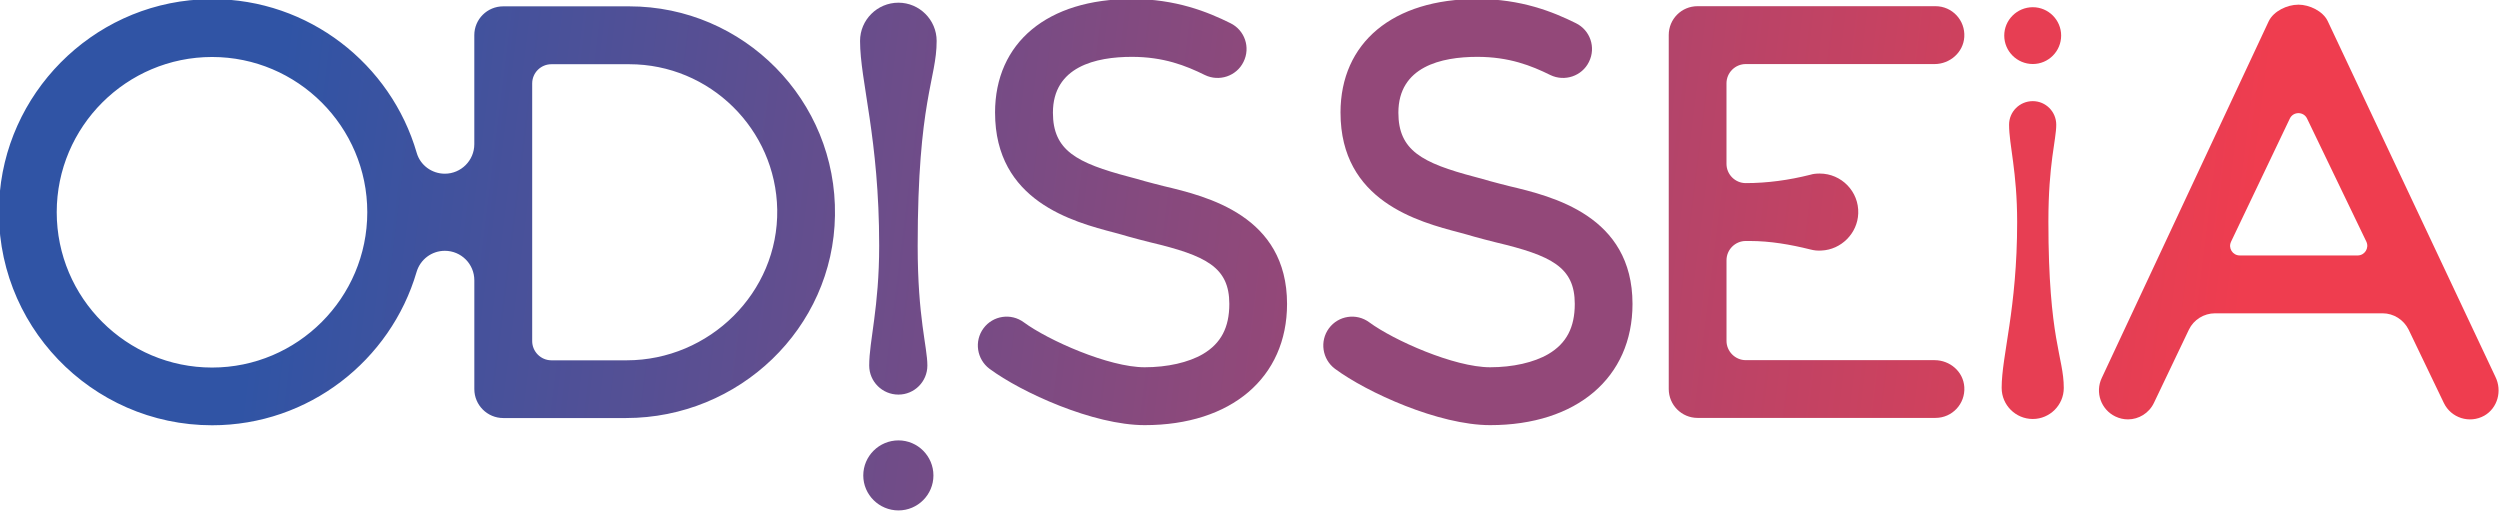 <?xml version="1.0" encoding="UTF-8" standalone="no"?>
<!-- Created with Inkscape (http://www.inkscape.org/) -->

<svg
   xmlns:dc="http://purl.org/dc/elements/1.1/"
   xmlns:cc="http://creativecommons.org/ns#"
   xmlns:rdf="http://www.w3.org/1999/02/22-rdf-syntax-ns#"
   xmlns:svg="http://www.w3.org/2000/svg"
   xmlns="http://www.w3.org/2000/svg"
   xmlns:xlink="http://www.w3.org/1999/xlink"
   xmlns:sodipodi="http://sodipodi.sourceforge.net/DTD/sodipodi-0.dtd"
   xmlns:inkscape="http://www.inkscape.org/namespaces/inkscape"
   width="122.72mm"
   height="25.11mm"
   viewBox="0 0 434.836 88.971"
   id="svg4180"
   version="1.1"
   inkscape:version="0.91 r13725"
   sodipodi:docname="odisseia.default.svg">
  <defs
     id="defs4182">
    <linearGradient
       id="f"
       gradientUnits="userSpaceOnUse"
       gradientTransform="matrix(92.232,11.324,-11.324,92.232,412.077,382.105)"
       x1="0"
       x2="1"
       y1="0"
       y2="0">
      <stop
         stop-color="#3054a5"
         offset="0"
         id="stop7" />
      <stop
         stop-color="#ef3d4f"
         offset="1"
         id="stop9" />
    </linearGradient>
    <linearGradient
       id="e"
       gradientUnits="userSpaceOnUse"
       gradientTransform="matrix(92.232,11.324,-11.324,92.232,413.664,384.536)"
       x1="0"
       x2="1"
       y1="0"
       y2="0">
      <stop
         stop-color="#3054a5"
         offset="0"
         id="stop12" />
      <stop
         stop-color="#ef3d4f"
         offset="1"
         id="stop14" />
    </linearGradient>
    <linearGradient
       id="d"
       gradientUnits="userSpaceOnUse"
       gradientTransform="matrix(92.232,11.324,-11.324,92.232,412.894,392.506)"
       x1="0"
       x2="1"
       y1="0"
       y2="0">
      <stop
         stop-color="#3054a5"
         offset="0"
         id="stop17" />
      <stop
         stop-color="#ef3d4f"
         offset="1"
         id="stop19" />
    </linearGradient>
    <linearGradient
       id="c"
       gradientUnits="userSpaceOnUse"
       gradientTransform="matrix(94.564,11.61,-11.61,94.564,398.85,464.112)"
       x1="0"
       x2="1"
       y1="0"
       y2="0">
      <stop
         stop-color="#3054a5"
         offset="0"
         id="stop22" />
      <stop
         stop-color="#ef3d4f"
         offset="1"
         id="stop24" />
    </linearGradient>
    <linearGradient
       id="b"
       gradientUnits="userSpaceOnUse"
       gradientTransform="matrix(94.564,11.61,-11.61,94.564,398.504,464.901)"
       x1="0"
       x2="1"
       y1="0"
       y2="0">
      <stop
         stop-color="#3054a5"
         offset="0"
         id="stop27" />
      <stop
         stop-color="#ef3d4f"
         offset="1"
         id="stop29" />
    </linearGradient>
    <linearGradient
       id="a"
       gradientUnits="userSpaceOnUse"
       gradientTransform="matrix(94.564,11.61,-11.61,94.564,396.921,477.765)"
       x1="0"
       x2="1"
       y1="0"
       y2="0">
      <stop
         stop-color="#3054a5"
         offset="0"
         id="stop32" />
      <stop
         stop-color="#ef3d4f"
         offset="1"
         id="stop34" />
    </linearGradient>
    <linearGradient
       inkscape:collect="always"
       xlink:href="#c"
       id="linearGradient4929"
       gradientUnits="userSpaceOnUse"
       gradientTransform="matrix(92.232,11.324,-11.324,92.232,412.126,388.176)"
       x1="0"
       y1="0"
       x2="1"
       y2="0" />
    <linearGradient
       inkscape:collect="always"
       xlink:href="#a"
       id="linearGradient4931"
       gradientUnits="userSpaceOnUse"
       gradientTransform="matrix(92.232,11.324,-11.324,92.232,410.734,401.492)"
       x1="0"
       y1="0"
       x2="1"
       y2="0" />
    <linearGradient
       inkscape:collect="always"
       xlink:href="#b"
       id="linearGradient4933"
       gradientUnits="userSpaceOnUse"
       gradientTransform="matrix(92.232,11.324,-11.324,92.232,412.278,388.945)"
       x1="0"
       y1="0"
       x2="1"
       y2="0" />
  </defs>
  <sodipodi:namedview
     id="base"
     pagecolor="#ffffff"
     bordercolor="#666666"
     borderopacity="1.0"
     inkscape:pageopacity="0.0"
     inkscape:pageshadow="2"
     inkscape:zoom="1.7378241"
     inkscape:cx="170.43343"
     inkscape:cy="132.11609"
     inkscape:document-units="px"
     inkscape:current-layer="g36"
     showgrid="false"
     inkscape:window-width="1920"
     inkscape:window-height="983"
     inkscape:window-x="0"
     inkscape:window-y="27"
     inkscape:window-maximized="1"
     fit-margin-top="0"
     fit-margin-left="0"
     fit-margin-right="0"
     fit-margin-bottom="0" />
  <g
     inkscape:label="Layer 1"
     inkscape:groupmode="layer"
     id="layer1"
     transform="translate(-190.27,-346.325)">
    <g
       transform="matrix(3.779,0,0,3.779,-1323.633,-1102.715)"
       id="g36">
      <path
         style="fill:url(#f)"
         inkscape:connector-curvature="0"
         d="m 506.389,383.661 c -0.509,0 -1.131,0.295 -1.357,0.76 l -7.684,16.417 c -0.32,0.672 -0.031,1.464 0.628,1.778 0.182,0.088 0.377,0.132 0.578,0.132 0.49,0 0.968,-0.283 1.194,-0.76 l 1.608,-3.368 c 0.22,-0.459 0.691,-0.754 1.206,-0.754 l 7.709,0 c 0.509,0 0.974,0.295 1.2,0.754 l 1.621,3.374 c 0.333,0.691 1.181,0.961 1.86,0.584 0.616,-0.352 0.829,-1.143 0.515,-1.784 l -7.722,-16.38 c -0.22,-0.459 -0.842,-0.754 -1.351,-0.754 z m -3.091,10.907 2.702,-5.661 c 0.157,-0.339 0.641,-0.339 0.798,0 l 2.727,5.661 c 0.138,0.295 -0.075,0.635 -0.402,0.635 l -5.422,0 c -0.333,0 -0.547,-0.339 -0.402,-0.635"
         id="path38" />
      <path
         style="fill:url(#e)"
         inkscape:connector-curvature="0"
         d="m 478.742,383.73 c -0.735,0 -1.326,0.591 -1.326,1.326 l 0,16.292 c 0,0.735 0.591,1.332 1.326,1.332 l 10.952,0 c 0.767,0 1.376,-0.647 1.326,-1.42 -0.044,-0.71 -0.66,-1.238 -1.37,-1.238 l -8.689,0 c -0.484,0 -0.886,-0.402 -0.886,-0.886 l 0,-3.713 c 0,-0.49 0.402,-0.886 0.886,-0.886 l 0.182,0 c 0.942,0 1.879,0.163 2.79,0.39 0.17,0.044 0.333,0.063 0.509,0.05 0.911,-0.038 1.665,-0.792 1.696,-1.709 0.038,-1.005 -0.773,-1.835 -1.772,-1.835 -0.151,0 -0.308,0.013 -0.44,0.057 -0.974,0.245 -1.967,0.383 -2.966,0.383 -0.484,0 -0.886,-0.396 -0.886,-0.886 l 0,-3.707 c 0,-0.49 0.402,-0.886 0.886,-0.886 l 8.689,0 c 0.71,0 1.326,-0.54 1.37,-1.244 0.05,-0.773 -0.559,-1.42 -1.326,-1.42 z"
         id="path40" />
      <path
         style="fill:url(#d)"
         inkscape:connector-curvature="0"
         d="m 409.8,383.422 c -4.982,0.283 -8.998,4.342 -9.23,9.324 -0.264,5.617 4.235,10.273 9.801,10.273 4.448,0 8.218,-2.984 9.412,-7.056 0.17,-0.578 0.697,-0.974 1.301,-0.974 0.748,0 1.357,0.603 1.357,1.357 l 0,5.008 c 0,0.735 0.597,1.332 1.332,1.332 l 5.648,0 c 5.202,0 9.544,-4.128 9.619,-9.324 0.088,-5.297 -4.197,-9.625 -9.469,-9.625 l -5.799,0 c -0.735,0 -1.332,0.591 -1.332,1.326 l 0,5.02 c 0,0.748 -0.609,1.357 -1.357,1.357 -0.597,0 -1.131,-0.39 -1.294,-0.961 -1.187,-4.084 -4.964,-7.075 -9.418,-7.075 -0.195,0 -0.377,0.007 -0.572,0.019 m -6.579,9.789 c 0,-3.939 3.211,-7.144 7.15,-7.144 3.933,0 7.144,3.204 7.144,7.144 0,3.946 -3.211,7.15 -7.144,7.15 -3.939,0 -7.15,-3.204 -7.15,-7.15 m 21.884,5.931 0,-11.856 c 0,-0.49 0.396,-0.886 0.886,-0.886 l 3.581,0 c 3.713,0 6.748,2.991 6.811,6.692 0.063,3.814 -3.123,6.936 -6.93,6.936 l -3.462,0 c -0.49,0 -0.886,-0.402 -0.886,-0.886"
         id="path42" />
      <path
         style="fill:url(#linearGradient4929)"
         inkscape:connector-curvature="0"
         d="m 446.409,388.631 c 0,4.071 3.575,5.02 5.498,5.523 0.226,0.063 0.446,0.119 0.647,0.182 0.314,0.094 0.653,0.17 1.005,0.264 2.557,0.609 3.632,1.137 3.632,2.834 0,1.081 -0.383,1.816 -1.213,2.306 -0.666,0.39 -1.64,0.609 -2.683,0.609 -1.652,0 -4.442,-1.244 -5.56,-2.067 -0.591,-0.44 -1.426,-0.314 -1.86,0.276 -0.434,0.591 -0.308,1.42 0.276,1.86 1.476,1.093 4.781,2.595 7.144,2.595 3.983,0 6.553,-2.187 6.553,-5.579 0,-4.065 -3.688,-4.951 -5.674,-5.422 -0.314,-0.082 -0.622,-0.157 -0.867,-0.226 -0.226,-0.069 -0.471,-0.132 -0.723,-0.201 -2.432,-0.641 -3.512,-1.219 -3.512,-2.953 0,-2.124 1.979,-2.57 3.632,-2.57 1.464,0 2.482,0.402 3.361,0.836 0.66,0.32 1.458,0.05 1.778,-0.603 0.333,-0.666 0.057,-1.464 -0.603,-1.784 -1.049,-0.521 -2.513,-1.112 -4.536,-1.112 -3.883,0 -6.296,2.004 -6.296,5.234"
         id="path44" />
      <path
         style="fill:url(#linearGradient4933)"
         inkscape:connector-curvature="0"
         d="m 440.195,385.328 c 0,1.847 0.88,4.48 0.88,9.418 0,2.871 -0.459,4.367 -0.459,5.523 0,0.741 0.603,1.338 1.345,1.338 0.735,0 1.332,-0.597 1.332,-1.338 0,-0.867 -0.446,-2.18 -0.446,-5.498 0,-6.729 0.873,-7.671 0.873,-9.443 0,-0.968 -0.792,-1.759 -1.759,-1.759 -0.974,0 -1.766,0.792 -1.766,1.759"
         id="path46" />
      <path
         style="fill:url(#linearGradient4931)"
         inkscape:connector-curvature="0"
         d="m 440.343,405.33 c 0,0.886 0.729,1.608 1.621,1.608 0.886,0 1.608,-0.723 1.608,-1.608 0,-0.892 -0.723,-1.615 -1.608,-1.615 -0.892,0 -1.621,0.723 -1.621,1.615"
         id="path48" />
      <g
         id="g4907"
         transform="matrix(0.791,0,0,0.791,114.87,23.036)"
         style="fill:#e73e53;fill-opacity:1">
        <path
           style="fill:#e73e53;fill-opacity:1"
           inkscape:connector-curvature="0"
           d="m 477.71,478.212 c 0,-1.894 0.902,-4.593 0.902,-9.656 0,-2.944 -0.47,-4.477 -0.47,-5.662 0,-0.76 0.618,-1.372 1.379,-1.372 0.754,0 1.366,0.612 1.366,1.372 0,0.889 -0.457,2.235 -0.457,5.637 0,6.899 0.895,7.865 0.895,9.682 0,0.992 -0.812,1.804 -1.804,1.804 -0.998,0 -1.81,-0.812 -1.81,-1.804"
           id="path4899" />
        <path
           style="fill:#e73e53;fill-opacity:1"
           inkscape:connector-curvature="0"
           d="m 477.861,457.706 c 0,-0.908 0.747,-1.649 1.662,-1.649 0.908,0 1.649,0.741 1.649,1.649 0,0.915 -0.741,1.656 -1.649,1.656 -0.915,0 -1.662,-0.741 -1.662,-1.656"
           id="path4901" />
      </g>
      <path
         id="path4911"
         d="m 462.309,388.631 c 0,4.071 3.575,5.02 5.498,5.523 0.226,0.063 0.446,0.119 0.647,0.182 0.314,0.094 0.653,0.17 1.005,0.264 2.557,0.609 3.632,1.137 3.632,2.834 0,1.081 -0.383,1.816 -1.213,2.306 -0.666,0.39 -1.64,0.609 -2.683,0.609 -1.652,0 -4.442,-1.244 -5.56,-2.067 -0.591,-0.44 -1.426,-0.314 -1.86,0.276 -0.434,0.591 -0.308,1.42 0.276,1.86 1.476,1.093 4.781,2.595 7.144,2.595 3.983,0 6.553,-2.187 6.553,-5.579 0,-4.065 -3.688,-4.951 -5.674,-5.422 -0.314,-0.082 -0.622,-0.157 -0.867,-0.226 -0.226,-0.069 -0.471,-0.132 -0.723,-0.201 -2.432,-0.641 -3.512,-1.219 -3.512,-2.953 0,-2.124 1.979,-2.57 3.632,-2.57 1.464,0 2.482,0.402 3.361,0.836 0.66,0.32 1.458,0.05 1.778,-0.603 0.333,-0.666 0.057,-1.464 -0.603,-1.784 -1.049,-0.521 -2.513,-1.112 -4.536,-1.112 -3.883,0 -6.296,2.004 -6.296,5.234"
         inkscape:connector-curvature="0"
         style="fill:#934879;fill-opacity:1" />
    </g>
  </g>
</svg>
